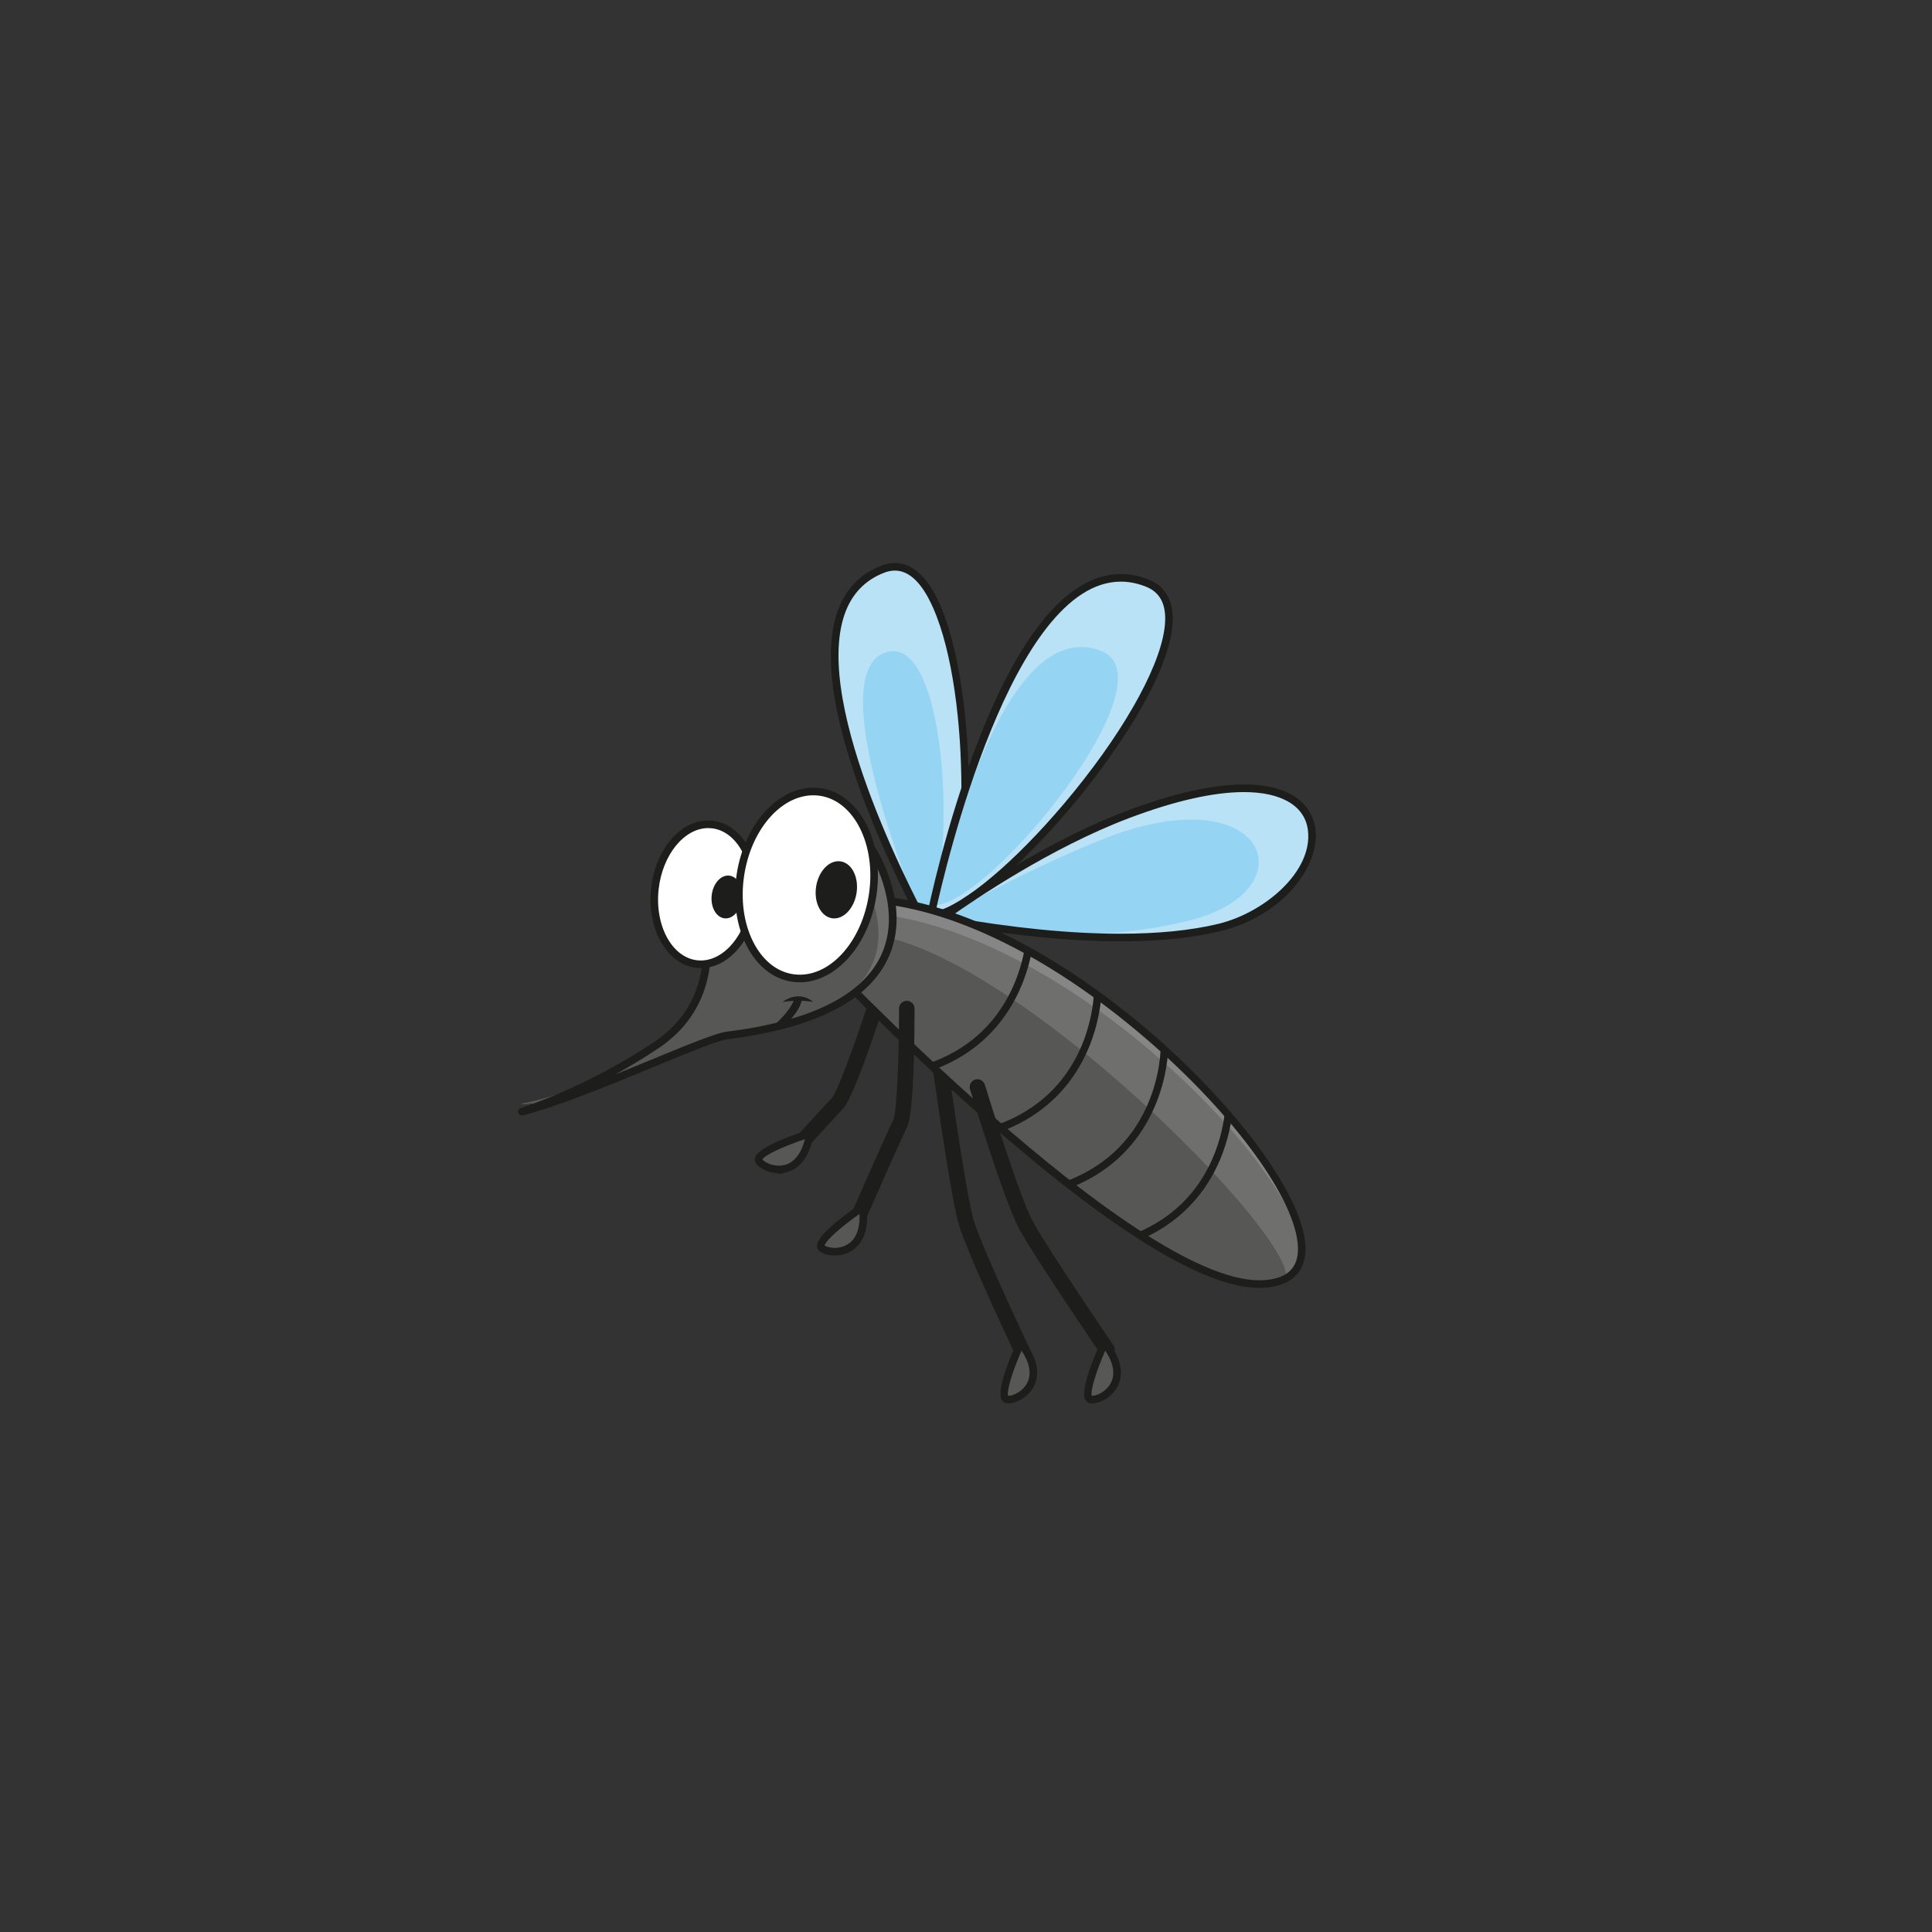 <svg xmlns="http://www.w3.org/2000/svg" xmlns:xlink="http://www.w3.org/1999/xlink" width="1080" zoomAndPan="magnify" viewBox="0 0 810 810" height="1080" preserveAspectRatio="xMidYMid meet" version="1.0"><rect x="0" y="0" width="810" height="810" fill="#333333" stroke="none"/><defs><clipPath id="63b3799f63"><path d="M 419 560 L 435 560 L 435 588.391 L 419 588.391 Z M 419 560 " clip-rule="nonzero"/></clipPath><clipPath id="4ea224c99b"><path d="M 454 560 L 470 560 L 470 588.391 L 454 588.391 Z M 454 560 " clip-rule="nonzero"/></clipPath></defs><path fill="#1d1d1b" d="M 430.355 573.445 C 429.141 573.445 427.977 572.762 427.418 571.594 C 426.574 569.828 406.699 528.23 402.148 513.93 C 398.426 502.254 390.27 442.211 389.922 439.66 C 389.684 437.875 390.93 436.234 392.711 435.996 C 394.496 435.746 396.133 437 396.371 438.781 C 396.457 439.402 404.801 500.809 408.344 511.953 C 412.762 525.824 433.082 568.355 433.289 568.781 C 434.062 570.402 433.379 572.348 431.758 573.121 C 431.305 573.344 430.828 573.445 430.355 573.445 " fill-opacity="1" fill-rule="nonzero"/><path fill="#1d1d1b" d="M 327.066 492.129 C 326.289 492.129 325.508 491.852 324.883 491.285 C 323.551 490.078 323.449 488.02 324.648 486.688 C 325.453 485.801 344.297 464.93 348.668 460.438 C 351.086 457.91 358.996 436.227 365.246 416.719 C 365.793 415.008 367.633 414.066 369.336 414.613 C 371.047 415.164 371.988 416.996 371.441 418.711 C 368.348 428.383 357.883 460.301 353.328 464.984 C 349.039 469.391 329.676 490.836 329.48 491.051 C 328.836 491.766 327.949 492.129 327.066 492.129 " fill-opacity="1" fill-rule="nonzero"/><path fill="#575756" d="M 318.375 487.059 C 321.641 490.965 336.203 495.09 339.586 475.258 C 339.586 475.258 314.863 482.855 318.375 487.059 " fill-opacity="1" fill-rule="nonzero"/><path fill="#1d1d1b" d="M 326.57 491.902 L 326.566 491.902 C 322.293 491.902 318.691 489.922 317.152 488.082 C 316.48 487.281 316.277 486.301 316.566 485.316 C 317.973 480.57 334.184 475.25 339.121 473.734 L 341.594 472.973 L 341.156 475.527 C 338.633 490.305 330.117 491.902 326.57 491.902 Z M 319.66 486.109 C 320.801 487.395 323.562 488.711 326.566 488.711 C 331.836 488.711 335.648 484.797 337.469 477.609 C 328.297 480.641 320.391 484.387 319.66 486.109 " fill-opacity="1" fill-rule="nonzero"/><path fill="#b9e2f6" d="M 392.699 396.703 C 392.699 396.703 314.09 260.367 370.066 238.645 C 408.152 223.863 413.234 374.25 392.699 396.703 " fill-opacity="1" fill-rule="nonzero"/><path fill="#95d4f3" d="M 387.066 387.012 C 387.066 387.012 343.465 284.098 370.844 273.695 C 398.227 263.293 401.793 370.914 387.066 387.012 " fill-opacity="1" fill-rule="nonzero"/><path fill="#1d1d1b" d="M 392.402 399.383 L 391.316 397.5 C 391.18 397.258 377.27 373.031 365.426 343.777 C 349.441 304.266 344.633 274.855 351.145 256.363 C 354.41 247.074 360.582 240.613 369.492 237.156 C 371.422 236.41 373.336 236.031 375.188 236.031 C 382.641 236.031 389.023 241.941 394.152 253.602 C 401.727 270.824 406.34 301.309 406.199 333.168 C 406.086 358.008 402.793 388.023 393.875 397.777 Z M 375.188 239.219 C 373.73 239.219 372.203 239.523 370.645 240.133 C 362.641 243.234 357.094 249.055 354.145 257.422 C 340.426 296.406 385.039 379.633 392.91 393.832 C 405.977 374.246 407.523 291.926 391.234 254.891 C 386.664 244.488 381.266 239.219 375.188 239.219 " fill-opacity="1" fill-rule="nonzero"/><path fill="#b9e2f6" d="M 390.207 384.133 C 390.207 384.133 423.094 221.645 480.961 244.453 C 520.336 259.973 421.602 381.477 390.207 384.133 " fill-opacity="1" fill-rule="nonzero"/><path fill="#95d4f3" d="M 392.488 379.473 C 392.488 379.473 417.57 255.523 461.715 272.922 C 491.75 284.758 416.434 377.441 392.488 379.473 " fill-opacity="1" fill-rule="nonzero"/><path fill="#1d1d1b" d="M 388.227 385.902 L 388.645 383.82 C 389.832 377.973 418.215 240.664 469.902 240.664 C 473.746 240.664 477.664 241.438 481.547 242.969 C 487.109 245.16 493.316 250.676 491.293 264.5 C 488.168 285.879 467.137 317.031 448.496 339.055 C 430.934 359.797 405.168 384.465 390.34 385.723 Z M 469.902 243.852 C 424.277 243.852 396.227 364.035 392.258 382.18 C 404.051 379.328 425.164 361.68 446.062 336.992 C 469.488 309.32 485.609 281.367 488.145 264.039 C 489.543 254.469 487.004 248.547 480.379 245.934 C 476.871 244.551 473.344 243.852 469.902 243.852 " fill-opacity="1" fill-rule="nonzero"/><path fill="#b9e2f6" d="M 394.391 385.328 C 394.391 385.328 432.902 356.555 472.883 341.477 C 574.48 303.16 563.223 376.398 511.051 388.91 C 484.008 395.395 443.816 394.344 394.391 385.328 " fill-opacity="1" fill-rule="nonzero"/><path fill="#95d4f3" d="M 394.391 385.328 C 394.391 385.328 421.254 368.664 460.789 352.461 C 531.266 323.578 550.129 373.578 497.961 386.094 C 470.914 392.578 443.816 394.344 394.391 385.328 " fill-opacity="1" fill-rule="nonzero"/><path fill="#1d1d1b" d="M 469.727 394.656 C 447.77 394.656 422.328 392.047 394.105 386.895 L 390.508 386.242 L 393.438 384.051 C 393.828 383.762 432.59 354.969 472.316 339.984 C 491.824 332.629 508.391 328.898 521.551 328.898 C 546.594 328.898 550.855 342.113 551.523 347.789 C 553.359 363.312 537.684 384.16 511.422 390.461 C 499.812 393.246 485.785 394.656 469.727 394.656 Z M 398.367 384.422 C 424.93 389.098 448.922 391.469 469.727 391.469 C 485.535 391.469 499.312 390.086 510.684 387.359 C 530.141 382.691 550.402 365.445 548.367 348.164 C 547.16 337.949 537.387 332.086 521.551 332.086 C 508.773 332.086 492.59 335.746 473.441 342.969 C 440.5 355.391 408.195 377.434 398.367 384.422 " fill-opacity="1" fill-rule="nonzero"/><path fill="#868686" d="M 340.953 397.867 C 340.953 397.867 477.004 542.68 529.68 538.324 C 592.641 533.117 456.695 376.512 358.934 376.766 C 268.977 376.996 340.953 397.867 340.953 397.867 " fill-opacity="1" fill-rule="nonzero"/><path fill="#6f6f6e" d="M 340.953 397.867 C 340.953 397.867 480.512 551.906 538.203 536.078 C 577.988 525.156 453.113 382.148 355.355 382.402 C 265.398 382.633 340.953 397.867 340.953 397.867 " fill-opacity="1" fill-rule="nonzero"/><path fill="#575756" d="M 340.953 397.867 C 340.953 397.867 474.809 544.438 536.293 537.988 C 560.875 535.41 421.781 391.312 359.312 391.312 C 269.352 391.312 340.953 397.867 340.953 397.867 " fill-opacity="1" fill-rule="nonzero"/><path fill="#1d1d1b" d="M 527.977 539.965 L 527.973 539.965 C 504.898 539.957 466.191 516.188 412.914 469.312 C 375.395 436.305 343.512 402.879 340.094 399.277 C 331.035 396.629 311.195 390.027 312.133 383.324 C 312.695 379.352 318.691 375.277 358.93 375.172 L 359.168 375.172 C 440.926 375.172 546.203 482.289 547.355 522.91 C 547.648 533.215 541.398 539.254 529.773 539.918 C 529.184 539.949 528.582 539.965 527.977 539.965 Z M 359.168 378.359 L 358.938 378.359 C 318.102 378.465 315.414 382.883 315.289 383.766 C 314.93 386.332 327.129 392.199 341.398 396.34 L 341.816 396.457 L 342.113 396.773 C 343.434 398.176 474.613 536.766 527.973 536.773 L 527.977 536.773 C 528.523 536.773 529.059 536.758 529.59 536.73 C 539.645 536.16 544.414 531.668 544.168 523.004 C 543.617 503.348 517.637 467.539 480.996 435.922 C 438.594 399.34 394.191 378.359 359.168 378.359 " fill-opacity="1" fill-rule="nonzero"/><path fill="#1d1d1b" d="M 360.105 512.902 C 359.668 512.902 359.223 512.816 358.797 512.629 C 357.152 511.906 356.406 509.98 357.129 508.336 C 357.723 506.984 371.691 475.184 374.492 469.555 C 376.027 466.406 376.934 443.336 376.926 422.859 C 376.926 421.062 378.383 419.598 380.176 419.598 L 380.18 419.598 C 381.977 419.598 383.434 421.055 383.434 422.855 C 383.438 433.012 383.23 466.602 380.32 472.457 C 377.59 477.949 363.23 510.629 363.086 510.957 C 362.551 512.176 361.355 512.902 360.105 512.902 " fill-opacity="1" fill-rule="nonzero"/><path fill="#1d1d1b" d="M 464.125 569.121 C 463.086 569.121 462.066 568.625 461.438 567.699 C 460.348 566.105 434.621 528.43 427.375 515.375 C 421.398 504.605 407.281 458.637 406.68 456.684 C 406.156 454.965 407.121 453.145 408.836 452.621 C 410.555 452.086 412.375 453.055 412.902 454.773 C 413.047 455.25 427.418 502.039 433.062 512.211 C 440.164 525 466.543 563.637 466.809 564.023 C 467.824 565.508 467.441 567.535 465.961 568.551 C 465.395 568.938 464.758 569.121 464.125 569.121 " fill-opacity="1" fill-rule="nonzero"/><path fill="#6f6f6e" d="M 304.75 355.391 L 365.145 355.391 C 365.145 355.391 408.934 421.168 304.75 434.137 C 295.371 435.301 245.141 462.895 218.176 462.895 C 218.176 462.895 318.031 444.68 295.371 385.051 C 281.336 348.129 304.75 355.391 304.75 355.391 " fill-opacity="1" fill-rule="nonzero"/><path fill="#575756" d="M 304.75 355.391 L 353.668 355.391 C 353.668 355.391 408.934 421.168 304.75 434.137 C 295.371 435.301 245.141 462.895 218.176 462.895 C 218.176 462.895 304.75 447.316 297.914 385.051 C 293.605 345.781 304.75 355.391 304.75 355.391 " fill-opacity="1" fill-rule="nonzero"/><path fill="#1d1d1b" d="M 218.809 467.68 C 218.109 467.68 217.473 467.215 217.277 466.512 C 217.043 465.68 217.516 464.812 218.34 464.562 C 218.613 464.477 245.816 455.961 274.453 436.723 C 290.965 425.629 297.656 407.855 293.797 385.324 C 291.164 369.941 291.727 359.895 295.465 355.453 C 296.91 353.738 298.84 352.832 301.039 352.832 C 302.875 352.832 304.422 353.449 305.137 353.801 L 365.145 353.801 C 365.676 353.801 366.176 354.062 366.469 354.508 C 367.133 355.508 382.648 379.238 372.43 401.555 C 364.133 419.68 341.43 431.176 304.945 435.715 C 300.984 436.211 288.551 441.34 274.152 447.285 C 256.172 454.711 233.793 463.949 219.199 467.629 C 219.066 467.66 218.938 467.68 218.809 467.68 Z M 301.039 356.02 C 299.77 356.02 298.746 356.508 297.902 357.512 C 295.766 360.047 293.863 366.832 296.938 384.781 C 301.023 408.648 293.859 427.523 276.23 439.371 C 269.957 443.586 263.75 447.293 257.867 450.512 C 263.047 448.422 268.152 446.312 272.941 444.336 C 288.148 438.062 300.16 433.098 304.555 432.555 C 339.867 428.156 361.73 417.277 369.535 400.223 C 378.078 381.555 366.707 361.027 364.258 356.984 L 304.75 356.984 C 304.473 356.984 304.195 356.91 303.957 356.773 C 303.949 356.77 302.602 356.02 301.039 356.02 " fill-opacity="1" fill-rule="nonzero"/><path fill="#1d1d1b" d="M 327.648 431.395 L 325.473 428.973 C 327.363 427.262 332.391 422.086 332.945 418.66 L 336.156 419.18 C 335.32 424.348 328.43 430.688 327.648 431.395 " fill-opacity="1" fill-rule="nonzero"/><path fill="#1d1d1b" d="M 328.172 420.066 C 335.367 418.918 340.992 420.066 340.992 420.066 C 334.551 414.773 328.105 420.074 328.172 420.066 " fill-opacity="1" fill-rule="nonzero"/><path fill="#ffffff" d="M 316.18 377.227 C 314.406 393.387 303.648 405.457 292.152 404.191 C 280.66 402.93 272.777 388.801 274.555 372.645 C 276.328 356.484 287.086 344.41 298.582 345.676 C 310.078 346.941 317.957 361.066 316.18 377.227 " fill-opacity="1" fill-rule="nonzero"/><path fill="#1d1d1b" d="M 311.121 376.766 C 310.574 381.707 307.281 385.406 303.77 385.016 C 300.254 384.629 297.84 380.305 298.383 375.363 C 298.922 370.422 302.219 366.727 305.734 367.109 C 309.254 367.5 311.66 371.824 311.121 376.766 " fill-opacity="1" fill-rule="nonzero"/><path fill="#1d1d1b" d="M 293.812 405.879 C 293.203 405.879 292.586 405.848 291.977 405.781 C 279.629 404.418 271.105 389.477 272.973 372.469 C 274.754 356.234 285.051 343.988 296.926 343.988 C 297.535 343.988 298.148 344.023 298.758 344.094 C 304.844 344.762 310.168 348.668 313.75 355.09 C 317.23 361.336 318.66 369.262 317.766 377.402 C 315.98 393.637 305.688 405.879 293.812 405.879 Z M 296.926 347.18 C 286.848 347.18 277.715 358.438 276.141 372.816 C 274.457 388.074 281.727 401.441 292.328 402.609 C 292.816 402.664 293.32 402.688 293.812 402.688 C 303.887 402.688 313.02 391.43 314.598 377.051 C 315.422 369.562 314.133 362.316 310.965 356.645 C 307.902 351.148 303.441 347.816 298.41 347.262 C 297.918 347.207 297.418 347.18 296.926 347.18 " fill-opacity="1" fill-rule="nonzero"/><path fill="#ffffff" d="M 365.871 375.234 C 362.613 396.762 347.562 412.332 332.254 410.012 C 316.941 407.691 307.164 388.367 310.414 366.84 C 313.668 345.312 328.715 329.746 344.031 332.062 C 359.344 334.383 369.121 353.711 365.871 375.234 " fill-opacity="1" fill-rule="nonzero"/><path fill="#1d1d1b" d="M 359.121 374.34 C 358.121 380.926 353.52 385.691 348.836 384.984 C 344.152 384.273 341.156 378.359 342.152 371.77 C 343.148 365.188 347.75 360.422 352.438 361.133 C 357.121 361.844 360.117 367.758 359.121 374.34 " fill-opacity="1" fill-rule="nonzero"/><path fill="#1d1d1b" d="M 335.289 411.832 C 334.199 411.832 333.094 411.754 332.012 411.586 C 324.086 410.387 317.316 404.973 312.953 396.348 C 308.676 387.902 307.223 377.336 308.844 366.602 C 311.973 345.875 325.793 330.242 340.992 330.242 C 342.086 330.242 343.188 330.324 344.27 330.484 C 360.426 332.93 370.82 353.109 367.441 375.477 C 364.309 396.203 350.488 411.832 335.289 411.832 Z M 340.992 333.43 C 327.355 333.43 314.891 347.895 311.992 367.078 C 310.465 377.164 311.816 387.043 315.793 394.906 C 319.68 402.59 325.609 407.395 332.496 408.434 C 333.418 408.574 334.355 408.645 335.289 408.645 C 348.926 408.645 361.395 394.176 364.289 374.996 C 367.406 354.371 358.211 335.824 343.793 333.637 C 342.867 333.5 341.926 333.43 340.992 333.43 " fill-opacity="1" fill-rule="nonzero"/><path fill="#575756" d="M 344.777 523.488 C 349.031 526.293 364.164 526.043 361.703 506.078 C 361.703 506.078 340.203 520.48 344.777 523.488 " fill-opacity="1" fill-rule="nonzero"/><path fill="#1d1d1b" d="M 349.945 526.359 C 347.621 526.359 345.363 525.785 343.906 524.824 C 343.031 524.25 342.551 523.367 342.547 522.34 C 342.531 517.391 356.527 507.625 360.82 504.75 L 362.969 503.312 L 363.285 505.879 C 364.164 513.027 362.988 518.484 359.789 522.102 C 356.523 525.809 352.219 526.359 349.945 526.359 Z M 345.738 522.211 C 346.496 522.672 347.996 523.168 349.945 523.168 C 351.684 523.168 354.961 522.758 357.402 519.992 C 359.555 517.559 360.555 513.766 360.352 508.938 C 352.438 514.484 345.941 520.348 345.738 522.211 " fill-opacity="1" fill-rule="nonzero"/><path fill="#575756" d="M 422.523 586.801 C 427.613 586.984 440.418 578.91 427.961 563.121 C 427.961 563.121 417.055 586.605 422.523 586.801 " fill-opacity="1" fill-rule="nonzero"/><g clip-path="url(#63b3799f63)"><path fill="#1d1d1b" d="M 422.699 588.395 L 422.469 588.395 C 421.426 588.355 420.559 587.855 420.023 586.977 C 417.441 582.758 424.34 567.137 426.516 562.449 L 427.602 560.098 L 429.207 562.133 C 436.133 570.91 435.426 577.223 433.613 580.973 C 431.133 586.094 425.738 588.395 422.699 588.395 Z M 422.684 585.211 L 422.699 585.211 C 424.93 585.211 428.969 583.254 430.742 579.582 C 432.527 575.898 431.672 571.328 428.285 566.266 C 424.398 575.125 421.887 583.512 422.684 585.211 " fill-opacity="1" fill-rule="nonzero"/></g><path fill="#575756" d="M 457.621 586.801 C 462.707 586.984 475.512 578.91 463.051 563.121 C 463.051 563.121 452.148 586.605 457.621 586.801 " fill-opacity="1" fill-rule="nonzero"/><g clip-path="url(#4ea224c99b)"><path fill="#1d1d1b" d="M 457.793 588.395 L 457.562 588.395 C 456.523 588.355 455.652 587.855 455.117 586.977 C 452.531 582.758 459.434 567.137 461.609 562.449 L 462.695 560.098 L 464.305 562.133 C 471.227 570.91 470.52 577.223 468.703 580.973 C 466.227 586.094 460.832 588.395 457.793 588.395 Z M 457.777 585.211 L 457.793 585.211 C 460.02 585.211 464.059 583.254 465.836 579.582 C 467.617 575.898 466.766 571.328 463.379 566.266 C 459.488 575.125 456.98 583.512 457.777 585.211 " fill-opacity="1" fill-rule="nonzero"/></g><path fill="#1d1d1b" d="M 432.309 400.258 C 431.348 399.719 430.391 399.188 429.43 398.66 C 428.57 403.164 426.918 409.277 423.758 415.711 C 416.613 430.262 405.047 440.359 389.328 445.859 C 388.32 446.207 390.906 448.691 391.934 448.301 C 420.586 437.465 429.531 413.371 432.309 400.258 " fill-opacity="1" fill-rule="nonzero"/><path fill="#1d1d1b" d="M 461.613 418.953 C 460.609 418.242 459.605 417.535 458.598 416.836 C 458.383 420.594 457.398 429.695 452.938 439.672 C 446.094 454.973 434.348 465.695 417.988 471.641 C 416.426 472.207 419.172 474.633 420.73 474.016 C 454.461 460.766 460.523 429.945 461.613 418.953 " fill-opacity="1" fill-rule="nonzero"/><path fill="#1d1d1b" d="M 489.723 440.883 C 488.98 440.258 488.246 439.633 487.5 439.008 L 486.605 439.023 C 486.605 439.137 486.699 450.676 480.883 463.68 C 474.008 479.051 462.191 489.793 445.73 495.723 C 445.73 495.723 447.527 498.496 449.57 497.664 C 484.941 483.23 489.211 449.281 489.723 440.883 " fill-opacity="1" fill-rule="nonzero"/><path fill="#1d1d1b" d="M 513.582 465.766 C 513.129 470.277 511.828 477.98 508.105 486.301 C 501.738 500.535 491.117 510.797 476.496 516.945 C 474.664 517.715 477.91 519.844 479.539 519.094 C 507.25 506.418 514.473 481.398 516.352 468.969 C 515.445 467.906 514.523 466.832 513.582 465.766 " fill-opacity="1" fill-rule="nonzero"/></svg>